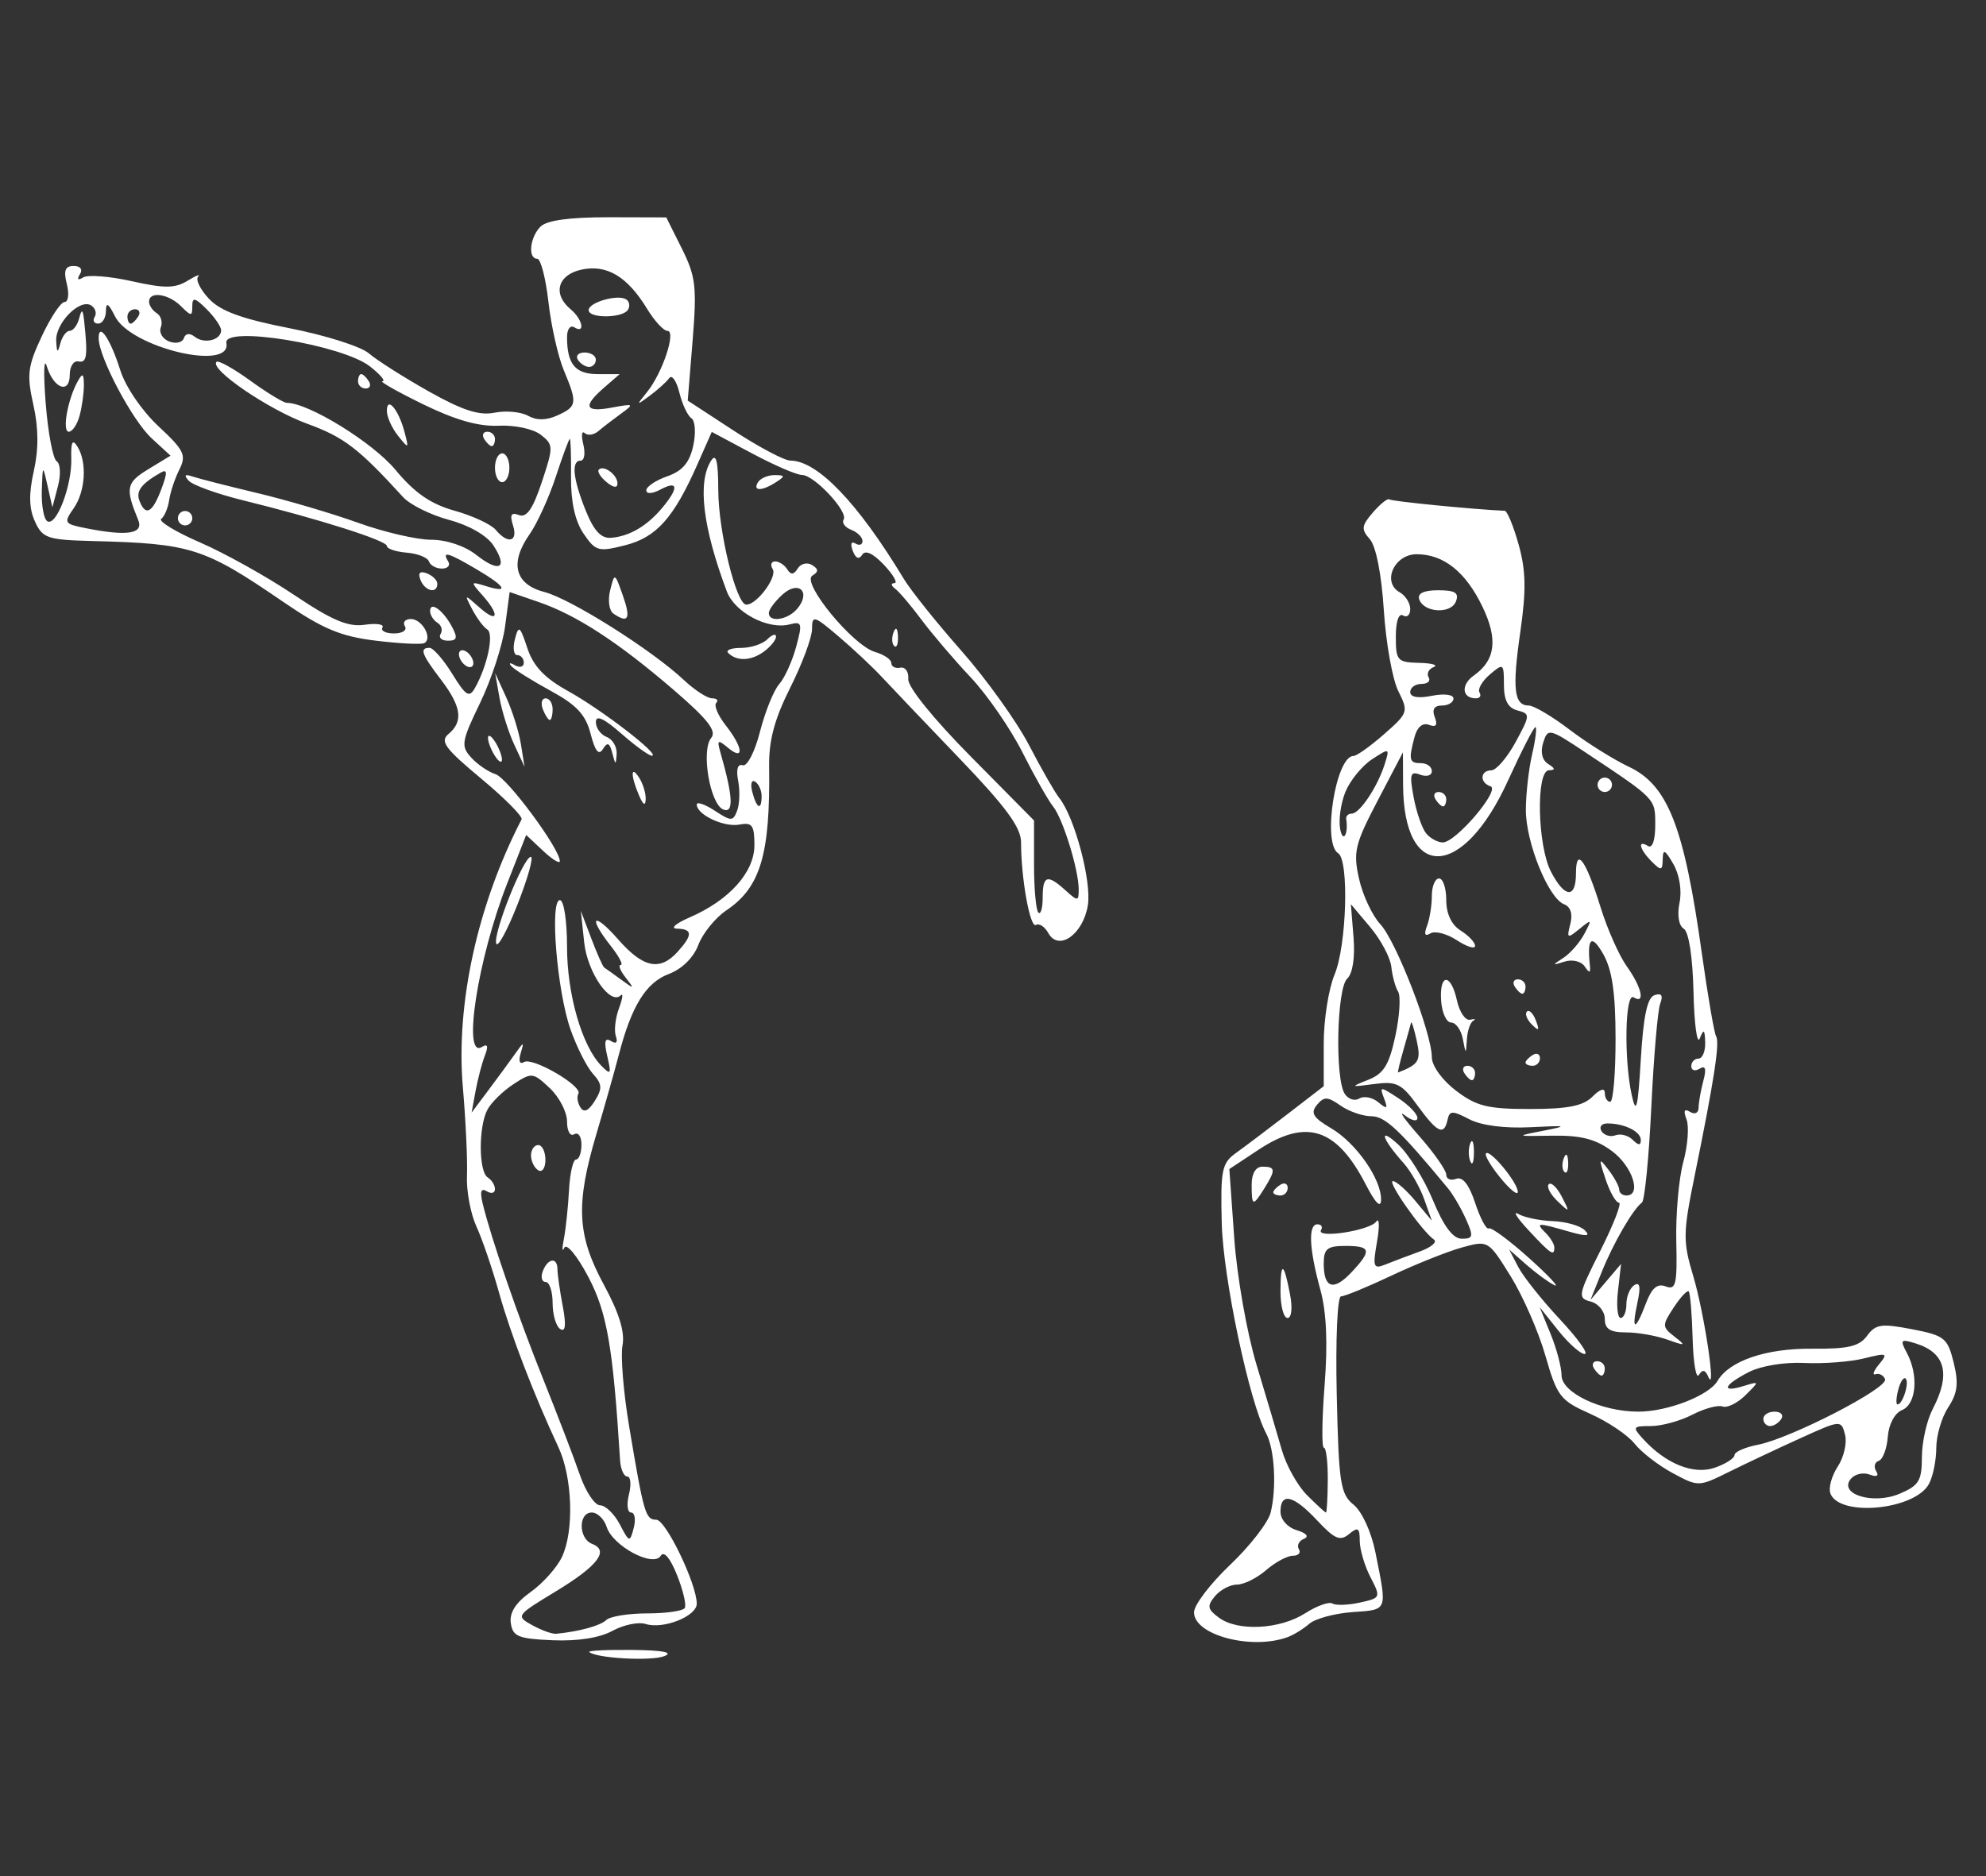 <?xml version="1.0" encoding="UTF-8" standalone="no"?>
<svg
   id="svg"
   version="1.1"
   width="400"
   height="377.931"
   viewBox="0 0 400 377.931"
   sodipodi:docname="A11-12.svg"
   inkscape:version="0.92.5 (2060ec1f9f, 2020-04-08)"
   xmlns:inkscape="http://www.inkscape.org/namespaces/inkscape"
   xmlns:sodipodi="http://sodipodi.sourceforge.net/DTD/sodipodi-0.dtd"
   xmlns="http://www.w3.org/2000/svg"
   xmlns:svg="http://www.w3.org/2000/svg"
   xmlns:rdf="http://www.w3.org/1999/02/22-rdf-syntax-ns#"
   xmlns:cc="http://creativecommons.org/ns#"
   xmlns:dc="http://purl.org/dc/elements/1.1/">
  <rect x="0" y="0" width="400" height="377.931" fill="#333333" stroke="none"/>
  <defs
     id="defs9" />
  <sodipodi:namedview
     pagecolor="#ffffff"
     bordercolor="#666666"
     borderopacity="1"
     objecttolerance="10"
     gridtolerance="10"
     guidetolerance="10"
     inkscape:pageopacity="0"
     inkscape:pageshadow="2"
     inkscape:window-width="1366"
     inkscape:window-height="736"
     id="namedview7"
     showgrid="false"
     inkscape:zoom="0.44155464"
     inkscape:cx="34.833116"
     inkscape:cy="323.85587"
     inkscape:window-x="0"
     inkscape:window-y="0"
     inkscape:window-maximized="1"
     inkscape:current-layer="svg"
     inkscape:showpageshadow="0"
     inkscape:pagecheckerboard="0"
     inkscape:deskcolor="#d1d1d1" />
  <path
     style="fill:#ffffff;stroke-width:1.451"
     d="m 133.801,333.628 c 1.913,-0.757 -0.273,-1.183 -6.411,-1.25 -5.123,-0.057 -9.042,0.136 -8.709,0.424 1.457,1.267 12.482,1.87 15.12,0.826 z m 125.553,-3.834 c 1.197,-0.44 3.158,-1.65 4.357,-2.687 1.199,-1.038 5.118,-2.096 8.709,-2.351 7.166,-0.509 7.001,-0.075 4.603,-12.031 -0.829,-4.135 -2.706,-8.232 -4.397,-9.602 -2.66,-2.154 -2.994,-4.336 -3.394,-22.182 -0.25,-11.142 0.129,-19.792 0.867,-19.791 0.721,0.001 5.304,-1.884 10.185,-4.19 4.881,-2.306 11.257,-4.851 14.169,-5.655 5.283,-1.459 5.305,-1.446 9.792,5.771 2.473,3.978 5.631,11.193 7.018,16.034 2.347,8.194 2.969,9 9.008,11.694 3.568,1.591 7.592,4.298 8.943,6.015 1.351,1.717 4.801,4.385 7.667,5.929 5.184,2.792 5.244,2.79 11.378,-0.248 3.392,-1.68 9.856,-4.729 14.366,-6.775 8.135,-3.692 8.206,-3.697 8.984,-0.721 0.431,1.65 -0.228,4.545 -1.465,6.433 -1.237,1.888 -1.905,4.331 -1.483,5.429 1.841,4.798 17.045,3.311 19.857,-1.942 0.808,-1.509 1.469,-4.77 1.469,-7.245 0,-2.475 1.084,-6.155 2.409,-8.178 1.883,-2.874 2.121,-4.844 1.089,-9.021 -1.225,-4.956 -1.834,-5.443 -8.395,-6.709 -6.164,-1.19 -7.327,-1.02 -9.04,1.323 -1.566,2.141 -3.819,2.671 -11.066,2.603 -9.271,-0.088 -16.688,2.436 -19.052,6.481 -1.73,2.961 -10.065,6.199 -15.957,6.199 -7.424,0 -15.464,-3.807 -15.464,-7.323 0,-1.612 -0.992,-5.359 -2.204,-8.327 l -2.204,-5.396 3.761,4.717 c 2.069,2.595 4.456,4.717 5.306,4.717 0.85,0 -1.395,-3.143 -4.988,-6.984 -3.593,-3.842 -7.364,-8.577 -8.379,-10.523 l -1.846,-3.539 3.463,3.05 c 1.905,1.677 4.443,3.535 5.64,4.129 1.197,0.594 -1.089,-1.857 -5.08,-5.445 -3.992,-3.588 -7.65,-6.284 -8.13,-5.991 -0.48,0.293 -1.71,-2.005 -2.733,-5.106 -1.235,-3.743 -2.528,-5.382 -3.845,-4.877 -1.091,0.419 -1.984,0.039 -1.984,-0.841 0,-0.881 -2.449,-4.38 -5.443,-7.776 -2.994,-3.395 -4.3,-5.276 -2.903,-4.181 1.397,1.096 2.54,1.334 2.54,0.53 0,-0.804 -1.734,-2.598 -3.853,-3.987 -3.671,-2.406 -3.807,-2.404 -2.87,0.039 0.818,2.131 0.622,2.263 -1.163,0.781 -1.181,-0.98 -2.902,-1.315 -3.824,-0.745 -0.923,0.57 -2.248,0.136 -2.944,-0.964 -1.978,-3.123 -1.585,-21.225 0.503,-23.175 1.117,-1.043 1.609,-4.255 1.28,-8.355 l -0.534,-6.661 3.895,4.628 c 2.142,2.546 4.056,6.144 4.254,7.996 0.197,1.852 0.813,4.103 1.367,5 0.555,0.898 0.305,4.913 -0.555,8.923 -1.252,5.839 -2.339,7.599 -5.454,8.833 -3.695,1.463 -3.635,1.506 1.19,0.855 4.477,-0.604 5.511,-0.094 8.709,4.312 4.003,5.514 5.358,6.164 6.062,2.908 0.409,-1.889 0.973,-1.906 4.376,-0.13 2.415,1.26 7.127,1.875 12.338,1.61 7.385,-0.376 7.711,-0.29 2.625,0.701 -5.737,1.117 -5.716,1.129 1.809,1.008 5.724,-0.094 8.697,0.678 11.975,3.101 4.125,3.05 6.042,8.943 2.909,8.943 -0.798,0 -1.451,-0.528 -1.451,-1.174 0,-0.646 -0.971,-2.442 -2.157,-3.992 -1.974,-2.578 -2.023,-2.416 -0.584,1.9 0.865,2.595 2.076,4.717 2.69,4.717 0.614,0 -1.054,4.314 -3.707,9.587 -4.565,9.074 -4.672,9.627 -1.985,10.33 1.561,0.409 2.839,1.973 2.839,3.476 0,2.056 1.056,2.734 4.26,2.734 2.343,0 6.099,0.657 8.346,1.46 3.683,1.316 3.824,1.256 1.433,-0.605 -2.519,-1.961 -2.528,-2.256 -0.166,-5.86 1.367,-2.087 2.731,-3.55 3.029,-3.252 0.298,0.299 0.654,4.576 0.79,9.507 0.136,4.93 0.704,8.225 1.262,7.322 0.719,-1.163 1.266,-1.065 1.875,0.336 1.705,3.922 -0.768,-12.713 -3.005,-20.212 -2.116,-7.093 -2.094,-8.635 0.287,-20.321 3.913,-19.204 5.078,-26.768 4.314,-28.004 -0.382,-0.618 -1.684,-8.192 -2.894,-16.832 -3.565,-25.459 -6.82,-33.768 -14.681,-37.48 -3.066,-1.448 -8.445,-4.816 -11.953,-7.485 -3.508,-2.669 -7.193,-4.853 -8.191,-4.853 -2.992,0 -3.381,-3.315 -1.731,-14.764 1.218,-8.456 1.145,-12.402 -0.326,-17.658 -1.042,-3.723 -2.3,-6.787 -2.795,-6.809 -6.405,-0.287 -22.811,-1.907 -23.251,-2.297 -0.318,-0.281 -1.793,0.887 -3.278,2.599 -2.34,2.699 -2.427,3.419 -0.651,5.417 1.241,1.397 2.353,7.031 2.822,14.307 0.426,6.601 1.737,13.933 2.915,16.293 2.079,4.167 1.997,4.416 -2.861,8.681 -2.751,2.415 -5.527,4.391 -6.169,4.391 -3.563,0 -6.332,17.588 -3.085,19.595 2.231,1.379 1.72,18.597 -0.726,24.451 -1.197,2.866 -2.177,9.095 -2.177,13.843 v 8.632 l -7.22,5.566 c -3.971,3.062 -8.658,6.597 -10.416,7.856 -2.894,2.073 -3.169,3.41 -2.906,14.129 0.272,11.06 5.551,36.054 8.961,42.425 1.686,3.151 2.122,10.903 0.894,15.908 -0.49,1.996 -4.164,6.739 -8.165,10.54 -4.001,3.801 -7.275,8.105 -7.275,9.565 0,4.594 11.603,7.664 18.869,4.992 z m -13.82,-3.893 c -2.347,-1.716 -2.471,-2.371 -0.825,-4.354 1.066,-1.284 3.064,-2.334 4.44,-2.334 1.377,0 4.009,-1.306 5.85,-2.903 1.841,-1.597 4.265,-2.903 5.388,-2.903 1.122,0 1.672,-0.597 1.22,-1.327 -0.451,-0.73 6e-5,-1.666 1.003,-2.08 1.113,-0.459 0.551,-1.139 -1.442,-1.745 -1.879,-0.571 -3.266,-2.153 -3.266,-3.726 0,-3.984 2.609,-3.355 7.414,1.788 3.488,3.734 4.601,4.209 6.388,2.725 1.805,-1.498 2.164,-1.273 2.164,1.357 0,1.734 0.971,5.03 2.157,7.324 2.118,4.095 2.078,4.189 -2.142,5.116 -2.364,0.519 -4.849,0.604 -5.522,0.187 -0.672,-0.415 -3.138,0.468 -5.478,1.964 -5.101,3.259 -13.533,3.702 -17.35,0.911 z m 17.729,-24.684 c -1.914,-1.914 -4.199,-5.996 -5.078,-9.072 -0.878,-3.075 -3.175,-10.817 -5.104,-17.203 -1.947,-6.449 -3.945,-17.798 -4.493,-25.525 l -0.986,-13.913 5.845,-3.868 c 9.659,-6.392 15.762,-4.414 21.655,7.018 1.913,3.712 3.016,4.82 3.057,3.074 0.097,-4.151 -4.999,-11.464 -10.07,-14.449 -3.618,-2.129 -4.19,-3.073 -2.848,-4.691 1.434,-1.728 2.131,-1.71 4.751,0.127 1.689,1.183 4.482,2.151 6.207,2.151 2.782,0 5.681,2.727 15.446,14.535 0.999,1.208 2.62,3.984 3.6,6.169 1.578,3.515 1.484,3.972 -0.822,3.972 -1.78,0 -3.626,-2.463 -5.83,-7.782 -1.774,-4.28 -4.939,-9.342 -7.033,-11.249 -4.017,-3.657 -3.262,-1.136 1.135,3.791 1.425,1.597 3.289,4.862 4.142,7.257 l 1.552,4.354 -3.324,-3.992 c -1.828,-2.195 -3.867,-3.992 -4.53,-3.992 -1.229,0 5.896,10.149 8.273,11.784 0.718,0.494 -0.554,1.57 -2.826,2.392 -2.272,0.822 -5.367,1.993 -6.877,2.602 -2.501,1.01 -2.658,0.602 -1.76,-4.569 0.542,-3.122 0.471,-4.945 -0.157,-4.05 -1.281,1.825 -12.227,3.497 -11.115,1.699 0.39,-0.631 0.058,-1.148 -0.737,-1.148 -1.894,0 -1.67,4.925 0.6,13.187 1.234,4.491 1.51,10.747 0.851,19.232 -0.538,6.917 -0.603,12.577 -0.146,12.577 0.458,0 0.811,2.939 0.785,6.532 -0.024,3.592 -0.19,6.532 -0.365,6.532 -0.175,0 -1.884,-1.566 -3.798,-3.481 z m -3.428,-40.427 c -1.259,-6.615 -1.932,-6.826 -1.932,-0.605 0,2.927 0.637,5.322 1.415,5.322 0.813,0 1.033,-2.007 0.517,-4.717 z M 254.65,239.4 c 2.325,-3.722 2.269,-4.374 -0.377,-4.374 -1.355,0 -2.177,1.371 -2.177,3.629 0,4.38 0.24,4.45 2.554,0.745 z m 4.704,-0.106 c 0,-0.845 -0.653,-1.133 -1.451,-0.64 -0.798,0.493 -1.451,1.185 -1.451,1.537 0,0.352 0.653,0.64 1.451,0.64 0.798,0 1.451,-0.692 1.451,-1.537 z m 113.431,58.611 c 0.797,-0.96 2.487,-1.346 3.757,-0.859 1.448,0.555 1.946,0.299 1.336,-0.688 -0.535,-0.866 -0.302,-1.798 0.519,-2.071 0.82,-0.272 1.641,-2.452 1.823,-4.841 0.194,-2.544 1.384,-4.775 2.872,-5.386 2.887,-1.184 3.375,-7.023 0.964,-11.528 -1.423,-2.658 -1.246,-2.842 1.814,-1.886 5.97,1.864 7.075,6.154 3.399,13.202 -1.193,2.287 -2.172,6.638 -2.177,9.67 -0.009,4.79 -0.601,5.762 -4.52,7.41 -5.331,2.242 -12.357,0.073 -9.788,-3.022 z m -41.905,-8.086 c -2.142,-2.361 -2.028,-2.54 1.621,-2.54 2.159,0 5.912,-1.027 8.339,-2.282 2.427,-1.256 5.171,-2.003 6.097,-1.661 0.926,0.342 2.99,-0.669 4.586,-2.245 2.901,-2.865 2.901,-2.866 -0.363,-1.87 -4.621,1.41 -4.051,-0.169 1.004,-2.784 2.477,-1.281 7.199,-2.066 11.249,-1.869 3.839,0.187 9.253,-0.23 12.031,-0.921 4.638,-1.157 4.885,-1.06 3.02,1.188 -1.117,1.347 -1.431,2.248 -0.697,2.003 0.734,-0.245 1.592,0.209 1.906,1.007 0.694,1.762 -19.021,11.922 -25.61,13.198 -2.595,0.503 -4.717,1.44 -4.717,2.083 0,0.643 -1.796,1.79 -3.992,2.549 -4.269,1.476 -9.882,-0.794 -14.474,-5.855 z m 27.901,-3.992 c 0.493,-0.798 -0.121,-1.451 -1.366,-1.451 -1.245,0 -2.263,0.653 -2.263,1.451 0,0.798 0.615,1.451 1.366,1.451 0.751,0 1.77,-0.653 2.263,-1.451 z m 23.544,-5.864 c 0.426,-1.628 1.099,-2.636 1.495,-2.24 0.785,0.785 -0.602,5.201 -1.634,5.201 -0.349,0 -0.287,-1.332 0.139,-2.961 z m -52.534,-17.542 c 0.693,-3.154 0.507,-4.233 -0.61,-3.543 -0.884,0.546 -1.607,2.261 -1.607,3.81 0,1.549 -0.522,2.817 -1.16,2.817 -0.638,0 -0.88,-2.449 -0.539,-5.443 l 0.621,-5.443 -3.082,3.629 -3.082,3.629 2.282,-5.666 c 2.346,-5.824 6.29,-12.63 8.083,-13.947 0.557,-0.409 1.409,-9.063 1.893,-19.232 0.484,-10.168 1.291,-19.557 1.792,-20.864 0.626,-1.633 0.272,-2.165 -1.134,-1.7 -1.462,0.483 -2.253,4.162 -2.771,12.899 -0.587,9.887 -0.934,11.286 -1.814,7.324 -1.616,-7.27 -1.366,-20.845 0.363,-19.776 2.409,1.489 1.634,-2.04 -1.367,-6.228 -1.55,-2.163 -3.931,-7.525 -5.29,-11.916 -2.949,-9.526 -4.955,-12.287 -4.955,-6.822 0,5.147 -2.278,4.983 -5.043,-0.363 -2.737,-5.293 -3.033,-20.383 -0.4,-20.415 1.335,-0.03 1.294,-0.352 -0.155,-1.27 -1.226,-0.777 -1.604,-2.399 -1.002,-4.297 0.938,-2.955 1.198,-2.895 8.501,1.961 14.316,9.52 14.065,9.259 14.065,14.668 0,3.029 -0.589,4.734 -1.451,4.201 -2.204,-1.362 -1.734,0.65 0.726,3.11 1.935,1.935 2.183,1.883 2.229,-0.467 0.042,-2.126 0.462,-1.932 2.144,0.985 1.239,2.148 1.747,5.331 1.245,7.801 -0.505,2.485 -0.163,4.596 0.846,5.22 1.024,0.633 1.803,5.695 1.969,12.81 0.152,6.47 0.72,10.653 1.263,9.295 0.797,-1.994 1.006,-1.84 1.089,0.798 0.056,1.796 -0.551,3.266 -1.349,3.266 -0.798,0 -1.451,0.692 -1.451,1.537 0,0.845 0.756,1.07 1.68,0.499 1.178,-0.728 1.401,0 0.746,2.454 -0.514,1.921 -0.944,4.348 -0.954,5.393 -0.012,1.079 -0.753,1.447 -1.718,0.851 -1.162,-0.718 -1.387,-0.239 -0.712,1.521 0.543,1.414 0.248,5.277 -0.654,8.584 -0.902,3.307 -1.536,10.502 -1.409,15.988 0.201,8.666 -0.078,9.856 -2.127,9.069 -1.7,-0.652 -2.819,0.313 -4.004,3.452 -2.135,5.655 -2.956,5.568 -1.694,-0.178 z m -5.12,-104.325 c 0,-0.798 -0.653,-1.451 -1.451,-1.451 -0.798,0 -1.451,0.653 -1.451,1.451 0,0.798 0.653,1.451 1.451,1.451 0.798,0 1.451,-0.653 1.451,-1.451 z m -58.059,96.438 c 0,-2.969 0.705,-3.543 4.354,-3.543 5.175,0 5.384,0.894 1.24,5.305 -3.624,3.858 -5.595,3.238 -5.595,-1.762 z m 58.755,-25.829 c -1.019,0.391 -2.285,0 -2.812,-0.839 -0.527,-0.853 0.006,-1.55 1.186,-1.55 3.448,0 6.736,1.634 6.736,3.348 0,1.123 -0.476,1.111 -1.628,-0.042 -0.896,-0.895 -2.462,-1.308 -3.482,-0.917 z m -32.128,-8.995 c -2.76,-2.105 -4.854,-5.004 -4.854,-6.719 0,-4.848 -7.182,-23.405 -10.379,-26.816 -1.612,-1.72 -3.538,-5.83 -4.28,-9.133 -1.217,-5.416 -0.85,-6.959 3.743,-15.742 l 5.092,-9.737 0.031,6.532 c 0.092,19.569 12.051,19.088 21.137,-0.851 2.697,-5.919 5.178,-10.761 5.514,-10.761 0.335,0 0.041,2.449 -0.654,5.443 -0.695,2.994 -1.265,8.056 -1.267,11.249 -0.003,6.55 4.548,17.777 7.695,18.985 1.319,0.506 1.779,1.956 1.261,3.969 -0.753,2.922 -0.607,3.001 1.849,0.995 2.494,-2.036 2.556,-1.969 0.96,1.026 -0.939,1.762 -2.842,3.934 -4.229,4.827 -2.295,1.477 -2.271,1.543 0.265,0.739 1.567,-0.497 3.341,-0.07 4.052,0.979 0.977,1.439 1.212,1.367 1.033,-0.314 -0.586,-5.487 0.379,-6.266 2.698,-2.177 1.802,3.178 2.473,7.787 2.482,17.054 0.006,6.985 -0.478,12.7 -1.077,12.7 -0.599,6.1e-4 -1.089,-0.792 -1.089,-1.761 0,-1.1 -0.935,-0.827 -2.488,0.726 -1.872,1.872 -4.983,2.488 -12.563,2.488 -8.564,0 -10.803,-0.555 -14.93,-3.703 z m 3.855,-3.555 c 0,-0.798 -0.692,-1.451 -1.537,-1.451 -0.845,0 -1.133,0.653 -0.64,1.451 0.493,0.798 1.185,1.451 1.537,1.451 0.352,0 0.64,-0.653 0.64,-1.451 z m 13.063,-2.989 c 0,-0.845 -0.653,-1.133 -1.451,-0.64 -0.798,0.493 -1.451,1.185 -1.451,1.537 0,0.352 0.653,0.64 1.451,0.64 0.798,0 1.451,-0.692 1.451,-1.537 z m -14.712,-3.785 c 0.109,-1.73 0.688,-3.419 1.286,-3.754 0.599,-0.335 0.316,-0.426 -0.629,-0.203 -0.944,0.224 -2.139,-1.517 -2.655,-3.866 -1.226,-5.581 -3.581,-5.522 -3.189,0.079 0.168,2.393 1.075,4.353 2.018,4.354 0.942,0.001 1.996,1.472 2.342,3.269 0.619,3.213 0.632,3.215 0.827,0.121 z m 13.893,-3.812 c -0.545,-1.432 -1.357,-2.237 -1.804,-1.79 -0.447,0.447 -9e-4,1.618 0.991,2.603 1.433,1.423 1.6,1.256 0.813,-0.813 z m -2.084,-6.832 c 0,-0.798 -0.692,-1.451 -1.537,-1.451 -0.845,0 -1.133,0.653 -0.64,1.451 0.493,0.798 1.185,1.451 1.537,1.451 0.352,0 0.64,-0.653 0.64,-1.451 z m -10.16,-8.193 c 0,-0.698 -1.306,-2.085 -2.903,-3.082 -1.852,-1.157 -2.903,-3.385 -2.903,-6.155 0,-2.388 -0.653,-4.342 -1.451,-4.342 -0.798,0 -1.451,1.579 -1.451,3.51 0,1.93 -0.438,4.65 -0.972,6.044 -0.652,1.699 -0.426,2.196 0.685,1.51 0.911,-0.563 3.309,0.057 5.327,1.38 2.018,1.323 3.67,1.833 3.67,1.135 z m -14.413,20.903 c 0.743,-2.589 1.427,-5.038 1.522,-5.443 0.094,-0.404 0.604,1.224 1.133,3.619 0.893,4.048 0.461,4.79 -3.743,6.429 -0.144,0.057 0.346,-2.016 1.089,-4.606 z m 4.561,-43.554 c -0.825,-0.998 -1.959,-4.272 -2.52,-7.275 -0.871,-4.662 -0.678,-5.329 1.322,-4.562 1.288,0.494 2.342,0.175 2.342,-0.708 0,-0.884 -0.98,-1.607 -2.177,-1.607 -2.391,0 -2.548,-0.648 -1.289,-5.343 0.526,-1.962 1.628,-2.866 2.9,-2.379 1.422,0.546 1.775,0.07 1.153,-1.552 -0.596,-1.553 -0.114,-2.339 1.435,-2.339 1.283,0 2.333,-0.637 2.333,-1.415 0,-0.798 -1.898,-1.036 -4.354,-0.544 -2.774,0.555 -4.354,0.278 -4.354,-0.762 0,-0.898 1.018,-1.633 2.263,-1.633 1.245,0 1.894,-0.598 1.442,-1.327 -0.451,-0.73 6e-5,-1.658 1.003,-2.063 1.003,-0.404 -0.299,-0.787 -2.894,-0.85 -4.417,-0.106 -4.717,-0.444 -4.717,-5.28 0,-3.074 0.588,-4.803 1.451,-4.269 0.798,0.493 1.451,-0.088 1.451,-1.294 0,-1.205 -0.958,-2.727 -2.128,-3.382 -3.621,-2.027 -1.102,-7.662 3.426,-7.662 5.416,0 9.847,3.528 13.233,10.536 3.171,6.563 2.65,10.815 -1.7,13.876 -2.676,1.883 -2.437,4.618 0.404,4.618 0.798,0 1.12,-0.537 0.714,-1.193 -0.405,-0.656 0.536,-2.282 2.092,-3.615 2.716,-2.325 2.829,-2.243 2.829,2.054 0,3.153 0.803,4.686 2.716,5.187 2.614,0.683 2.601,0.924 -0.363,6.384 -1.694,3.12 -3.896,5.679 -4.894,5.685 -2.275,0.03 -2.39,2.481 -0.151,3.228 2.045,0.682 -6.994,11.299 -9.619,11.299 -1.017,0 -2.524,-0.816 -3.348,-1.814 z m 4.047,-6.895 c 0,-0.798 -0.692,-1.451 -1.537,-1.451 -0.845,0 -1.133,0.653 -0.64,1.451 0.493,0.798 1.185,1.451 1.537,1.451 0.352,0 0.64,-0.653 0.64,-1.451 z m 1.947,-39.839 c 0.665,-1.734 -0.157,-2.254 -3.565,-2.254 -2.895,0 -4.223,0.629 -3.832,1.814 0.894,2.714 6.399,3.041 7.397,0.44 z m -22.24,38.32 c 0.945,-2.28 3.346,-5.213 5.336,-6.517 3.541,-2.321 3.596,-2.298 2.547,1.018 -1.433,4.529 -5.034,9.921 -6.626,9.921 -0.706,0 -1.207,0.49 -1.113,1.089 0.48,3.042 -0.66,4.957 -1.214,2.039 -0.356,-1.872 0.126,-5.269 1.07,-7.55 z M 123.339,328.544 c 2.229,-1.227 5.245,-1.853 6.703,-1.391 3.541,1.124 10.291,-1.555 10.291,-4.084 0,-3.981 -6.232,-16.922 -8.149,-16.922 -2.173,0 -2.521,-1.197 -5.482,-18.881 -1.137,-6.792 -1.732,-14.103 -1.322,-16.247 0.509,-2.661 -0.685,-6.539 -3.763,-12.221 -5.401,-9.973 -5.708,-16.164 -1.502,-30.337 1.653,-5.571 3.683,-12.742 4.51,-15.935 2.553,-9.852 5.467,-14.574 10.065,-16.31 2.671,-1.008 4.996,-3.299 5.971,-5.882 0.878,-2.327 3.418,-5.455 5.645,-6.951 6.863,-4.613 8.843,-11.268 8.602,-28.917 -0.073,-5.313 1.071,-9.591 4.269,-15.966 2.403,-4.79 4.371,-10.087 4.374,-11.772 0.006,-2.852 0.37,-2.753 5.316,1.451 2.921,2.483 6.83,6.147 8.687,8.143 1.857,1.996 8.938,9.428 15.736,16.516 9.35,9.75 12.359,13.852 12.359,16.852 0,7.284 1.823,17.375 3.006,16.644 0.643,-0.397 1.767,0.345 2.497,1.65 2.083,3.723 7,0.248 7.952,-5.622 0.783,-4.823 -2.68,-17.794 -5.775,-21.636 -0.845,-1.049 -3.577,-5.826 -6.072,-10.615 -2.495,-4.79 -8.613,-13.33 -13.596,-18.978 -4.983,-5.647 -10.213,-12.179 -11.623,-14.515 -9.244,-15.319 -17.383,-23.808 -22.851,-23.832 -1.204,0 -6.348,-2.726 -11.43,-6.047 l -9.24,-6.038 0.986,-12.151 c 0.872,-10.749 0.623,-12.878 -2.161,-18.453 l -3.147,-6.302 -11.711,-0.03 c -7.785,0 -12.352,0.617 -13.624,1.889 -2.151,2.151 -2.585,6.475 -0.649,6.475 0.695,0 1.707,3.916 2.249,8.702 0.542,4.787 1.932,10.97 3.09,13.743 2.781,6.656 2.692,7.303 -1.253,9.101 -2.26,1.03 -4.206,1.056 -5.95,0.082 -1.425,-0.797 -4.461,-1.076 -6.746,-0.619 -3.097,0.619 -6.479,-0.479 -13.282,-4.312 -5.02,-2.829 -10.434,-6.27 -12.03,-7.646 -1.597,-1.376 -8.781,-3.653 -15.966,-5.058 -9.647,-1.887 -13.895,-3.441 -16.243,-5.94 -1.749,-1.861 -2.729,-3.867 -2.177,-4.457 0.552,-0.59 -0.404,-0.215 -2.124,0.832 -2.545,1.55 -4.633,1.567 -11.227,0.091 -4.455,-0.997 -8.865,-1.341 -9.798,-0.764 -1.06,0.655 -1.308,0.419 -0.662,-0.627 0.616,-0.996 0.107,-1.676 -1.255,-1.676 -1.718,0 -2.063,0.906 -1.38,3.629 0.501,1.996 0.298,3.629 -0.45,3.629 -0.748,0 -2.817,3.109 -4.596,6.908 -2.841,6.066 -3.048,7.746 -1.693,13.789 1.052,4.692 1.08,8.941 0.091,13.358 -1.036,4.621 -0.971,7.532 0.227,10.16 1.539,3.378 2.501,3.705 11.606,3.937 19.881,0.509 22.437,1.323 38.365,12.228 7.995,5.473 11.577,6.979 18.669,7.844 4.827,0.589 9.237,0.808 9.801,0.486 1.709,-0.975 -0.462,-4.846 -2.718,-4.846 -1.159,0 -1.704,0.653 -1.211,1.451 0.493,0.798 -0.486,1.451 -2.177,1.451 -1.691,0 -2.744,-0.535 -2.34,-1.189 0.404,-0.654 -1.206,-0.904 -3.578,-0.556 -3.333,0.489 -6.563,-0.877 -14.225,-6.018 -5.452,-3.658 -13.965,-8.408 -18.918,-10.556 -4.953,-2.148 -8.478,-4.294 -7.833,-4.768 0.644,-0.474 1.361,-2.169 1.593,-3.766 0.231,-1.597 1.158,-4.371 2.058,-6.166 1.452,-2.894 0.976,-3.88 -4.207,-8.709 -3.325,-3.098 -6.635,-7.948 -7.677,-11.251 -2.004,-6.352 -4.393,-9.883 -4.37,-6.459 0.024,3.802 6.781,16.548 10.667,20.127 l 3.808,3.507 -4.493,2.732 c -4.445,2.703 -4.663,3.8 -2.023,10.211 1.158,2.813 -2.205,3.331 -10.656,1.641 -4.241,-0.848 -4.375,-1.073 -2.359,-3.952 2.409,-3.439 2.764,-9.33 0.753,-12.509 -0.977,-1.544 -1.306,-0.881 -1.211,2.439 0.155,5.448 -3.02,13.759 -4.829,12.64 -0.706,-0.436 -1.206,-3.204 -1.111,-6.15 0.169,-5.281 0.186,-5.295 1.152,-1.003 l 0.98,4.354 1.109,-4.217 c 0.625,-2.374 0.514,-4.594 -0.253,-5.08 -0.749,-0.475 -1.743,-5.762 -2.21,-11.749 -0.466,-5.987 -0.363,-9.302 0.229,-7.365 1.38,4.51 4.626,5.689 4.626,1.68 0,-1.663 0.787,-2.861 1.748,-2.661 1.692,0.351 1.905,-1.101 1.168,-7.983 -0.274,-2.556 -0.494,-2.714 -1.014,-0.726 -0.365,1.397 -1.221,2.54 -1.902,2.54 -0.681,0 -1.537,1.143 -1.902,2.54 -0.535,2.047 -0.696,1.95 -0.832,-0.501 -0.196,-3.546 4.734,-8.575 7.021,-7.161 0.862,0.533 1.191,1.576 0.732,2.319 -0.459,0.743 -0.143,1.351 0.702,1.351 0.845,0 1.547,-1.143 1.559,-2.54 0.015,-1.854 0.512,-1.559 1.838,1.089 3.15,6.291 23.545,11.162 22.423,5.355 -0.691,-3.575 23.375,0.361 28.931,4.731 2.082,1.638 3.207,2.978 2.501,2.979 -0.706,6.16e-4 2.961,2.079 8.15,4.619 6.507,3.184 11.236,4.531 15.241,4.339 3.257,-0.157 6.986,0.642 8.494,1.818 2.577,2.01 2.586,2.404 0.214,9.547 -1.791,5.392 -3.061,7.225 -4.597,6.635 -1.58,-0.606 -1.888,-0.075 -1.204,2.079 1.053,3.318 -1.028,3.854 -3.481,0.898 -0.911,-1.098 -4.634,-2.83 -8.272,-3.849 -4.848,-1.357 -8.04,-3.567 -11.947,-8.269 -4.578,-5.509 -17.487,-13.465 -21.849,-13.465 -0.655,0 -3.962,-2.008 -7.349,-4.461 -3.387,-2.454 -6.458,-4.162 -6.824,-3.796 -1.468,1.468 10.49,9.628 18.265,12.463 7.418,2.705 10.31,4.918 19.328,14.792 1.401,1.534 5.573,3.599 9.27,4.588 4.01,1.073 7.6,3.138 8.898,5.118 3.021,4.611 1.252,5.616 -3.417,1.943 -2.327,-1.831 -6.005,-3.068 -9.117,-3.068 -2.869,0 -9.476,-1.534 -14.682,-3.408 -5.206,-1.875 -14.364,-4.577 -20.352,-6.005 -5.987,-1.428 -11.866,-2.93 -13.063,-3.337 -1.524,-0.519 -1.738,-0.26 -0.713,0.865 0.805,0.883 5.704,2.65 10.886,3.928 15.319,3.776 29.017,8.125 29.017,9.213 0,0.558 1.796,1.162 3.992,1.343 2.195,0.181 4.209,0.976 4.475,1.768 0.266,0.792 1.448,1.439 2.626,1.439 1.178,0 1.738,-0.653 1.245,-1.451 -1.333,-2.157 -0.012,-1.788 5.723,1.595 5.89,3.475 6.675,4.877 1.897,3.39 -3.152,-0.981 -3.177,-0.917 -0.726,1.831 3.58,4.012 3.166,5.801 -0.574,2.481 -3.093,-2.746 -3.103,-2.743 -1.444,0.42 0.919,1.752 2.272,3.557 3.007,4.011 1.378,0.852 0.033,7.279 -2.455,11.725 -1.173,2.096 -1.826,1.7 -4.605,-2.796 -1.781,-2.881 -3.838,-5.239 -4.571,-5.239 -2.075,0 -1.62,1.269 2.296,6.403 4.133,5.419 4.553,8.442 1.521,10.958 -1.768,1.468 -0.709,2.914 6.567,8.969 4.771,3.971 8.441,7.672 8.154,8.226 -8.887,17.194 -13.275,37.226 -11.826,53.986 0.587,6.786 0.958,14.814 0.826,17.841 -0.132,3.027 0.721,7.599 1.896,10.16 1.175,2.562 3.23,8.576 4.567,13.366 2.336,8.37 7.032,20.595 11.951,31.113 2.845,6.084 3.195,16.869 0.718,22.115 -1.007,2.132 -3.836,5.305 -6.288,7.051 -3.034,2.16 -4.315,4.167 -4.014,6.283 0.385,2.698 1.5,3.155 8.427,3.449 5.038,0.215 9.478,-0.484 12.036,-1.893 z m -16.145,-1.152 c -3.329,-1.847 -3.253,-1.956 4.668,-6.757 8.547,-5.18 10.921,-8.265 7.4,-9.616 -2.759,-1.059 -2.82,-6.322 -0.073,-6.322 1.144,0 2.496,1.313 3.006,2.919 1.218,3.837 9.39,8.203 10.871,5.807 0.654,-1.059 1.903,0.407 3.285,3.855 1.226,3.06 1.932,6.053 1.569,6.652 -0.363,0.599 -3.757,1.089 -7.542,1.089 -3.785,0 -7.502,0.598 -8.26,1.328 -1.201,1.157 -5.351,2.3 -10.088,2.777 -0.798,0.082 -2.974,-0.699 -4.835,-1.731 z m 13.67,-24.147 c -1.077,0 -2.917,-2.776 -4.087,-6.169 -1.171,-3.393 -4.487,-12.047 -7.369,-19.232 -5.104,-12.723 -10.497,-28.382 -12.198,-35.414 -0.58,-2.4 -0.326,-3.162 0.82,-2.454 0.914,0.565 1.662,0.374 1.662,-0.425 0,-0.798 -0.653,-1.855 -1.451,-2.348 -1.849,-1.143 -1.888,-10.261 -0.059,-13.679 0.766,-1.431 3.114,-3.73 5.218,-5.108 3.694,-2.421 3.945,-2.394 7.316,0.773 1.92,1.804 3.491,4.837 3.491,6.741 0,1.938 0.639,3.067 1.451,2.564 0.798,-0.493 1.451,0.448 1.451,2.091 0,1.644 -0.49,2.992 -1.089,2.996 -0.599,0.003 -1.236,2.78 -1.416,6.169 -0.18,3.389 -0.644,7.794 -1.031,9.79 -0.387,1.996 -0.351,2.818 0.081,1.828 0.436,-1.001 2.571,1.577 4.809,5.806 3.796,7.175 4.999,14.104 6.426,36.999 0.112,1.796 0.764,3.266 1.449,3.266 0.685,0 0.836,1.633 0.335,3.629 -0.501,1.996 -0.306,3.629 0.433,3.629 0.739,0 0.979,1.394 0.533,3.098 -0.782,2.99 -0.88,2.965 -2.813,-0.726 -1.102,-2.103 -2.885,-3.823 -3.962,-3.823 z m -7.526,-40.136 c -0.58,-3.072 -1.057,-6.402 -1.06,-7.4 -0.009,-2.514 -1.937,-2.277 -2.95,0.363 -0.46,1.197 -0.203,2.177 0.57,2.177 0.773,0 1.406,1.921 1.406,4.269 0,2.348 0.695,4.698 1.544,5.223 1.054,0.652 1.21,-0.817 0.49,-4.632 z m -3.485,-29.45 c 0,-1.644 -0.653,-2.989 -1.451,-2.989 -0.798,0 -1.451,0.941 -1.451,2.091 0,1.151 0.653,2.495 1.451,2.989 0.798,0.493 1.451,-0.448 1.451,-2.092 z m 6.636,-13.319 c 0.938,-1.517 -9.23,-7.451 -10.948,-6.389 -0.863,0.533 -1.142,-0.169 -0.683,-1.712 0.734,-2.467 0.672,-2.464 -1.105,0.045 -1.036,1.464 -3.433,4.73 -5.326,7.257 l -3.442,4.596 0.8,-4.354 c 0.44,-2.395 1.283,-5.605 1.874,-7.133 0.751,-1.943 0.563,-2.462 -0.624,-1.728 -3.955,2.444 -0.822,-17.774 5.097,-32.896 l 3.846,-9.825 3.389,3.184 c 1.864,1.751 3.389,2.69 3.389,2.088 0,-2.496 -10.555,-16.758 -12.968,-17.524 -1.438,-0.456 -3.643,-1.966 -4.9,-3.355 -2.094,-2.314 -1.941,-3.238 1.822,-11.023 2.259,-4.674 4.519,-11.605 5.023,-15.403 l 0.916,-6.905 5.822,2.006 c 7.649,2.635 16.009,8.076 27.191,17.695 6.894,5.931 8.741,8.294 7.577,9.696 -2.083,2.51 -0.225,13.394 2.463,14.425 2.114,0.811 1.933,-2.636 -0.604,-11.51 -0.727,-2.542 -0.538,-2.652 1.56,-0.911 3.294,2.733 2.999,-0.109 -0.469,-4.516 -1.57,-1.997 -2.441,-4.044 -1.935,-4.55 0.506,-0.506 0.13,-0.92 -0.837,-0.92 -0.966,0 -3.524,-1.663 -5.685,-3.696 -6.376,-5.999 -22.773,-16.348 -28.06,-17.711 -5.967,-1.538 -7.083,-5.823 -3.026,-11.612 1.54,-2.197 3.924,-7.423 5.297,-11.614 1.374,-4.191 2.643,-7.62 2.821,-7.62 0.178,0 0.288,3.429 0.246,7.62 -0.051,5.033 0.805,8.918 2.52,11.443 2.421,3.565 2.987,3.724 8.379,2.355 6.299,-1.599 9.774,-5.484 14.539,-16.257 l 2.91,-6.578 8.127,4.337 c 4.47,2.386 8.989,4.337 10.041,4.337 2.454,0 9.371,7.403 8.394,8.983 -0.407,0.659 0.281,1.589 1.529,2.068 1.248,0.479 2.269,1.493 2.269,2.253 0,0.76 -0.646,0.983 -1.435,0.495 -0.839,-0.518 -1.056,0.1 -0.524,1.487 0.59,1.537 1.257,1.814 1.893,0.786 0.628,-1.017 2.214,-0.275 4.405,2.055 1.883,2.004 2.82,3.654 2.082,3.667 -0.738,0 -0.685,0.502 0.118,1.089 0.803,0.587 3.205,3.411 5.339,6.276 2.134,2.865 6.593,8.091 9.91,11.612 3.317,3.521 8.01,10.321 10.428,15.111 2.418,4.79 5.19,9.689 6.16,10.886 1.981,2.446 5.168,12.756 5.168,16.722 0,2.424 -0.177,2.437 -2.654,0.194 -3.67,-3.321 -4.603,-3.023 -4.603,1.469 0,2.129 -0.392,3.478 -0.871,2.999 -0.479,-0.479 -0.871,-4.848 -0.871,-9.709 v -8.838 l -12.775,-12.922 c -7.555,-7.642 -12.685,-14.004 -12.555,-15.571 0.121,-1.457 -0.597,-2.486 -1.595,-2.286 -0.998,0.2 -1.814,-0.221 -1.814,-0.931 0,-0.712 -1.47,-1.715 -3.266,-2.23 -4.464,-1.279 -14.908,-13.981 -12.646,-15.379 1.297,-0.802 1.282,-1.317 -0.062,-2.148 -0.973,-0.601 -2.267,-0.287 -2.876,0.699 -0.788,1.275 -1.394,1.329 -2.101,0.187 -0.546,-0.884 -1.646,-1.606 -2.444,-1.606 -0.798,0 -1.022,0.694 -0.498,1.543 0.97,1.57 -3.172,7.166 -5.305,7.166 -2.035,0 -5.636,-14.715 -5.659,-23.125 -0.015,-5.754 -0.428,-7.455 -1.429,-5.905 -2.795,4.325 -1.708,13.417 3.152,26.365 1.592,4.241 8.314,7.775 12.638,6.645 2.502,-0.654 2.619,-0.248 1.317,4.545 -0.786,2.895 -2.323,6.271 -3.415,7.503 -1.092,1.232 -2.828,5.53 -3.857,9.552 -1.045,4.083 -2.584,7.075 -3.486,6.775 -1.012,-0.337 -1.353,0.827 -0.914,3.124 0.385,2.014 0.293,4.724 -0.205,6.021 -0.835,2.176 -1.185,2.175 -4.519,0 -1.988,-1.302 -3.614,-1.857 -3.614,-1.232 0,2.044 5.504,4.628 8.592,4.034 2.56,-0.493 3.02,0.139 3.02,4.144 0,5.459 -5.058,11.099 -13.063,14.566 -2.794,1.21 -3.937,2.226 -2.54,2.257 3.173,0.073 3.208,1.267 0.138,4.66 -3.57,3.945 -6.936,3.249 -11.962,-2.476 -5.019,-5.716 -6.206,-4.68 -1.496,1.306 1.655,2.103 2.554,3.824 2,3.824 -0.555,0 -0.112,1.143 0.983,2.54 1.843,2.35 1.774,2.38 -0.911,0.411 -1.597,-1.171 -3.127,-2.266 -3.4,-2.432 -0.273,-0.166 -1.444,-2.801 -2.601,-5.854 l -2.105,-5.551 0.668,6.313 c 0.645,6.094 5.267,12.791 7.373,10.685 0.534,-0.534 0.371,0.649 -0.363,2.628 -0.733,1.979 -1.016,4.505 -0.628,5.615 0.442,1.264 0.072,1.625 -0.992,0.967 -1.219,-0.754 -1.426,0.109 -0.734,3.064 0.853,3.64 0.717,3.863 -1.183,1.936 -3.909,-3.964 -6.923,-14.404 -6.923,-23.979 0,-5.244 -0.636,-9.405 -1.438,-9.405 -2.088,0 -0.579,18.353 2.144,26.07 1.25,3.544 3.281,7.556 4.512,8.917 1.865,2.061 1.928,2.97 0.375,5.457 -1.273,2.039 -2.194,2.45 -2.906,1.297 -0.573,-0.928 -0.755,-2.152 -0.404,-2.721 z M 104.247,182.163 c 2.064,-5.253 3.266,-9.55 2.67,-9.55 -1.484,0 -7.643,15.442 -6.967,17.469 0.299,0.898 2.233,-2.666 4.297,-7.919 z m 25.801,-21.162 c 0.044,-1.197 -0.553,-3.157 -1.327,-4.354 -1.715,-2.653 -1.715,-0.362 0,3.629 0.823,1.914 1.275,2.161 1.327,0.726 z m -5.85,-9.117 c 0.092,-1.422 -0.811,-2.962 -2.009,-3.421 -1.197,-0.46 -2.177,-1.813 -2.177,-3.008 0,-1.489 1.614,-0.755 5.131,2.333 2.822,2.478 5.598,4.483 6.169,4.456 1.812,-0.085 -10.059,-9.241 -16.873,-13.015 -4.758,-2.635 -7.01,-5.006 -8.222,-8.657 -1.498,-4.511 -1.756,-4.698 -2.51,-1.814 -0.462,1.768 -0.249,3.214 0.475,3.214 0.724,0 1.316,0.692 1.316,1.537 0,0.845 -0.816,1.067 -1.814,0.493 -1.004,-0.578 -1.297,-0.477 -0.657,0.227 0.637,0.698 4.195,2.926 7.907,4.95 5.234,2.854 7.036,4.8 8.025,8.667 0.891,3.48 1.637,4.403 2.47,3.055 0.915,-1.481 1.358,-1.29 1.898,0.82 0.629,2.458 0.722,2.476 0.873,0.166 z m -19.283,-1.977 c -0.404,-2.51 -1.737,-6.755 -2.961,-9.435 l -2.226,-4.872 0.872,4.943 c 0.48,2.719 1.812,6.964 2.961,9.435 l 2.089,4.492 z m -3.817,3.112 c 0,-0.798 -0.633,-2.431 -1.407,-3.629 -0.774,-1.197 -1.407,-1.524 -1.407,-0.726 0,0.798 0.633,2.431 1.407,3.629 0.774,1.197 1.407,1.524 1.407,0.726 z m 10.205,-10.16 c 0,-1.197 -0.633,-2.177 -1.406,-2.177 -0.773,0 -1.03,0.98 -0.57,2.177 0.46,1.197 1.092,2.177 1.406,2.177 0.314,0 0.57,-0.98 0.57,-2.177 z m 42.53,-11.58 c 1.357,-0.992 2.466,-2.352 2.466,-3.022 0,-0.67 -0.784,-0.435 -1.742,0.523 -0.958,0.958 -3.353,1.742 -5.322,1.742 -1.969,0 -3.126,0.454 -2.571,1.01 1.728,1.728 4.598,1.627 7.168,-0.251 z m 27.027,-3.056 c -0.07,-1.691 -0.414,-2.035 -0.877,-0.877 -0.419,1.048 -0.368,2.3 0.115,2.782 0.482,0.482 0.825,-0.375 0.762,-1.905 z m -55.401,-8.225 c -1.643,-4.67 -1.668,-4.681 -2.566,-1.089 -0.499,1.997 -0.208,4.108 0.646,4.695 3.019,2.074 3.56,1.057 1.92,-3.606 z m 30.84,-22.861 c 1.876,-1.213 1.838,-1.41 -0.277,-1.429 -1.35,0 -2.858,0.631 -3.352,1.429 -1.135,1.837 0.786,1.837 3.629,0 z m -4.776,62.412 c -0.418,-1.598 -0.168,-2.539 0.556,-2.092 0.724,0.448 1.316,1.755 1.316,2.905 0,3.004 -0.986,2.576 -1.873,-0.813 z m 3.324,-36.06 c 0,-0.675 1.242,-2.35 2.759,-3.723 3.252,-2.943 5.793,-0.536 2.994,2.836 -1.898,2.287 -5.753,2.881 -5.753,0.887 z m -36.895,-20.674 c -2.582,-6.452 -2.931,-10.032 -0.98,-10.032 0.724,0 0.954,-1.47 0.511,-3.266 -0.442,-1.796 -0.312,-2.815 0.291,-2.265 0.602,0.551 1.842,0.365 2.754,-0.412 0.913,-0.778 2.966,-2.36 4.563,-3.516 2.712,-1.964 2.592,-2.044 -1.814,-1.22 -5.486,1.025 -5.979,-0.224 -1.592,-4.028 l 3.125,-2.71 h -4.421 c -4.524,0 -6.183,-2.003 -6.183,-7.462 0,-1.578 0.653,-2.466 1.451,-1.973 2.296,1.419 1.687,-1.626 -0.726,-3.629 -3.675,-3.05 -2.634,-6.926 2.141,-7.975 5.113,-1.123 9.285,1.355 13.245,7.866 1.493,2.455 3.343,4.464 4.112,4.464 1.824,0 -1.006,8.498 -4.1,12.313 -2.235,2.755 -2.211,2.786 0.568,0.726 1.597,-1.184 3.348,-2.771 3.892,-3.528 0.544,-0.757 1.461,0.55 2.038,2.903 0.577,2.353 1.671,4.687 2.432,5.186 0.769,0.504 0.928,2.979 0.359,5.569 -0.744,3.387 -2.175,5.062 -5.235,6.129 -2.316,0.807 -4.212,2.08 -4.212,2.829 0,0.782 1.234,0.7 2.903,-0.194 3.542,-1.895 3.669,-0.305 0.297,3.726 -3.07,3.67 -6.63,5.747 -10.331,6.025 -1.986,0.151 -3.456,-1.448 -5.088,-5.526 z m 6.414,-5.414 c 0,-1.754 -2.754,-3.8 -3.76,-2.793 -0.365,0.365 0.331,1.49 1.548,2.5 1.379,1.145 2.212,1.255 2.212,0.293 z m -4.354,-24.939 c 0,-0.798 -1.018,-1.451 -2.263,-1.451 -1.245,0 -1.859,0.653 -1.366,1.451 0.493,0.798 1.512,1.451 2.263,1.451 0.751,0 1.366,-0.653 1.366,-1.451 z m 6.47,-10.06 c 0.459,-0.743 0.285,-1.691 -0.388,-2.107 -1.713,-1.058 -7.533,0.623 -7.533,2.176 0,1.71 6.858,1.65 7.921,-0.07 z M 28.084,100.87 c -0.748,-1.949 0.398,-3.448 4.353,-5.696 1.283,-0.729 1.294,0.094 0.045,3.403 -1.802,4.775 -3.172,5.49 -4.398,2.294 z m 8.944,-32.742 c -0.292,0.877 -1.621,1.177 -2.952,0.666 -1.331,-0.511 -2.091,-1.788 -1.688,-2.839 0.403,-1.051 0.035,-2.341 -0.817,-2.868 -0.853,-0.527 -1.55,-1.573 -1.55,-2.324 0,-2.152 3.918,-1.595 6.428,0.915 2.074,2.074 2.281,2.074 2.281,0 0,-1.866 0.528,-1.753 2.903,0.622 1.597,1.597 2.903,3.502 2.903,4.233 0,1.983 -3.387,2.824 -5.302,1.317 -1.038,-0.817 -1.875,-0.712 -2.205,0.278 z m -11.362,-4.377 c 0,-0.798 0.692,-1.451 1.537,-1.451 0.845,0 1.133,0.653 0.64,1.451 -0.493,0.798 -1.185,1.451 -1.537,1.451 -0.352,0 -0.64,-0.653 -0.64,-1.451 z M 323.219,275.668 c 0,-0.798 -0.692,-1.451 -1.537,-1.451 -0.845,0 -1.133,0.653 -0.64,1.451 0.493,0.798 1.185,1.451 1.537,1.451 0.352,0 0.64,-0.653 0.64,-1.451 z M 313.059,251.283 c 0,-0.639 -0.784,-1.945 -1.742,-2.903 -2.109,-2.109 -1.777,-2.132 4.556,-0.316 3.728,1.069 4.558,1.011 3.315,-0.233 -0.912,-0.912 -3.807,-1.736 -6.434,-1.831 -2.627,-0.097 -5.756,-0.745 -6.953,-1.445 -1.197,-0.699 -0.259,0.79 2.086,3.308 4.509,4.843 5.172,5.281 5.172,3.418 z m 1.503,-10.212 c -0.956,-1.865 -2.137,-2.992 -2.623,-2.506 -0.487,0.487 0.296,2.012 1.739,3.39 2.508,2.395 2.547,2.356 0.885,-0.884 z m -8.861,-0.964 c 0.006,-1.844 -5.567,-8.605 -6.403,-7.769 -0.344,0.344 0.955,2.559 2.887,4.923 1.932,2.364 3.514,3.645 3.516,2.846 z m 10.146,-5.927 c -0.07,-1.691 -0.414,-2.035 -0.877,-0.877 -0.419,1.048 -0.368,2.3 0.115,2.782 0.482,0.482 0.825,-0.375 0.762,-1.905 z m -18.984,-2.056 c 0,-1.996 -0.329,-2.812 -0.732,-1.814 -0.403,0.998 -0.403,2.631 0,3.629 0.403,0.998 0.732,0.181 0.732,-1.814 z M 95.337,133.593 c 0,-0.798 -0.653,-1.855 -1.451,-2.348 -0.798,-0.494 -1.451,-0.245 -1.451,0.554 0,0.798 0.653,1.855 1.451,2.349 0.798,0.493 1.451,0.245 1.451,-0.555 z m -4.311,-7.348 c -1.788,-3.342 -4.398,-5.214 -4.398,-3.155 0,0.798 0.664,1.862 1.475,2.363 0.811,0.501 1.099,1.52 0.64,2.263 -0.459,0.743 0.206,1.351 1.479,1.351 1.842,0 2.006,-0.575 0.804,-2.822 z m -2.946,-8.635 c 0,-0.713 -0.946,-1.659 -2.103,-2.103 -1.406,-0.539 -1.836,-0.109 -1.296,1.296 0.881,2.296 3.399,2.894 3.399,0.807 z m -49.35,-13.218 c 0,-0.798 -0.653,-1.451 -1.451,-1.451 -0.798,0 -1.451,0.653 -1.451,1.451 0,0.798 0.653,1.451 1.451,1.451 0.798,0 1.451,-0.653 1.451,-1.451 z M 102.594,94.232 c 0,-1.597 -0.653,-2.903 -1.451,-2.903 -0.798,0 -1.451,1.306 -1.451,2.903 0,1.597 0.653,2.903 1.451,2.903 0.798,0 1.451,-1.306 1.451,-2.903 z M 99.691,88.426 c 0,-0.798 -0.692,-1.451 -1.537,-1.451 -0.845,0 -1.133,0.653 -0.64,1.451 0.493,0.798 1.185,1.451 1.537,1.451 0.352,0 0.64,-0.653 0.64,-1.451 z m -18.232,-1.451 c -1.19,-4.478 -3.541,-7.265 -3.541,-4.197 0,1.205 1.014,3.458 2.252,5.008 2.165,2.708 2.215,2.676 1.288,-0.811 z m -65.418,-3.266 c 0.481,-1.796 0.864,-4.572 0.851,-6.169 -0.018,-2.327 -0.265,-2.471 -1.236,-0.726 -2.037,3.66 -3.188,10.16 -1.8,10.16 0.72,0 1.704,-1.47 2.185,-3.266 z m 58.248,-6.895 c -0.493,-0.798 -1.185,-1.451 -1.537,-1.451 -0.352,0 -0.64,0.653 -0.64,1.451 0,0.798 0.692,1.451 1.537,1.451 0.845,0 1.133,-0.653 0.64,-1.451 z"
     id="path817"
     inkscape:connector-curvature="0" />
</svg>
